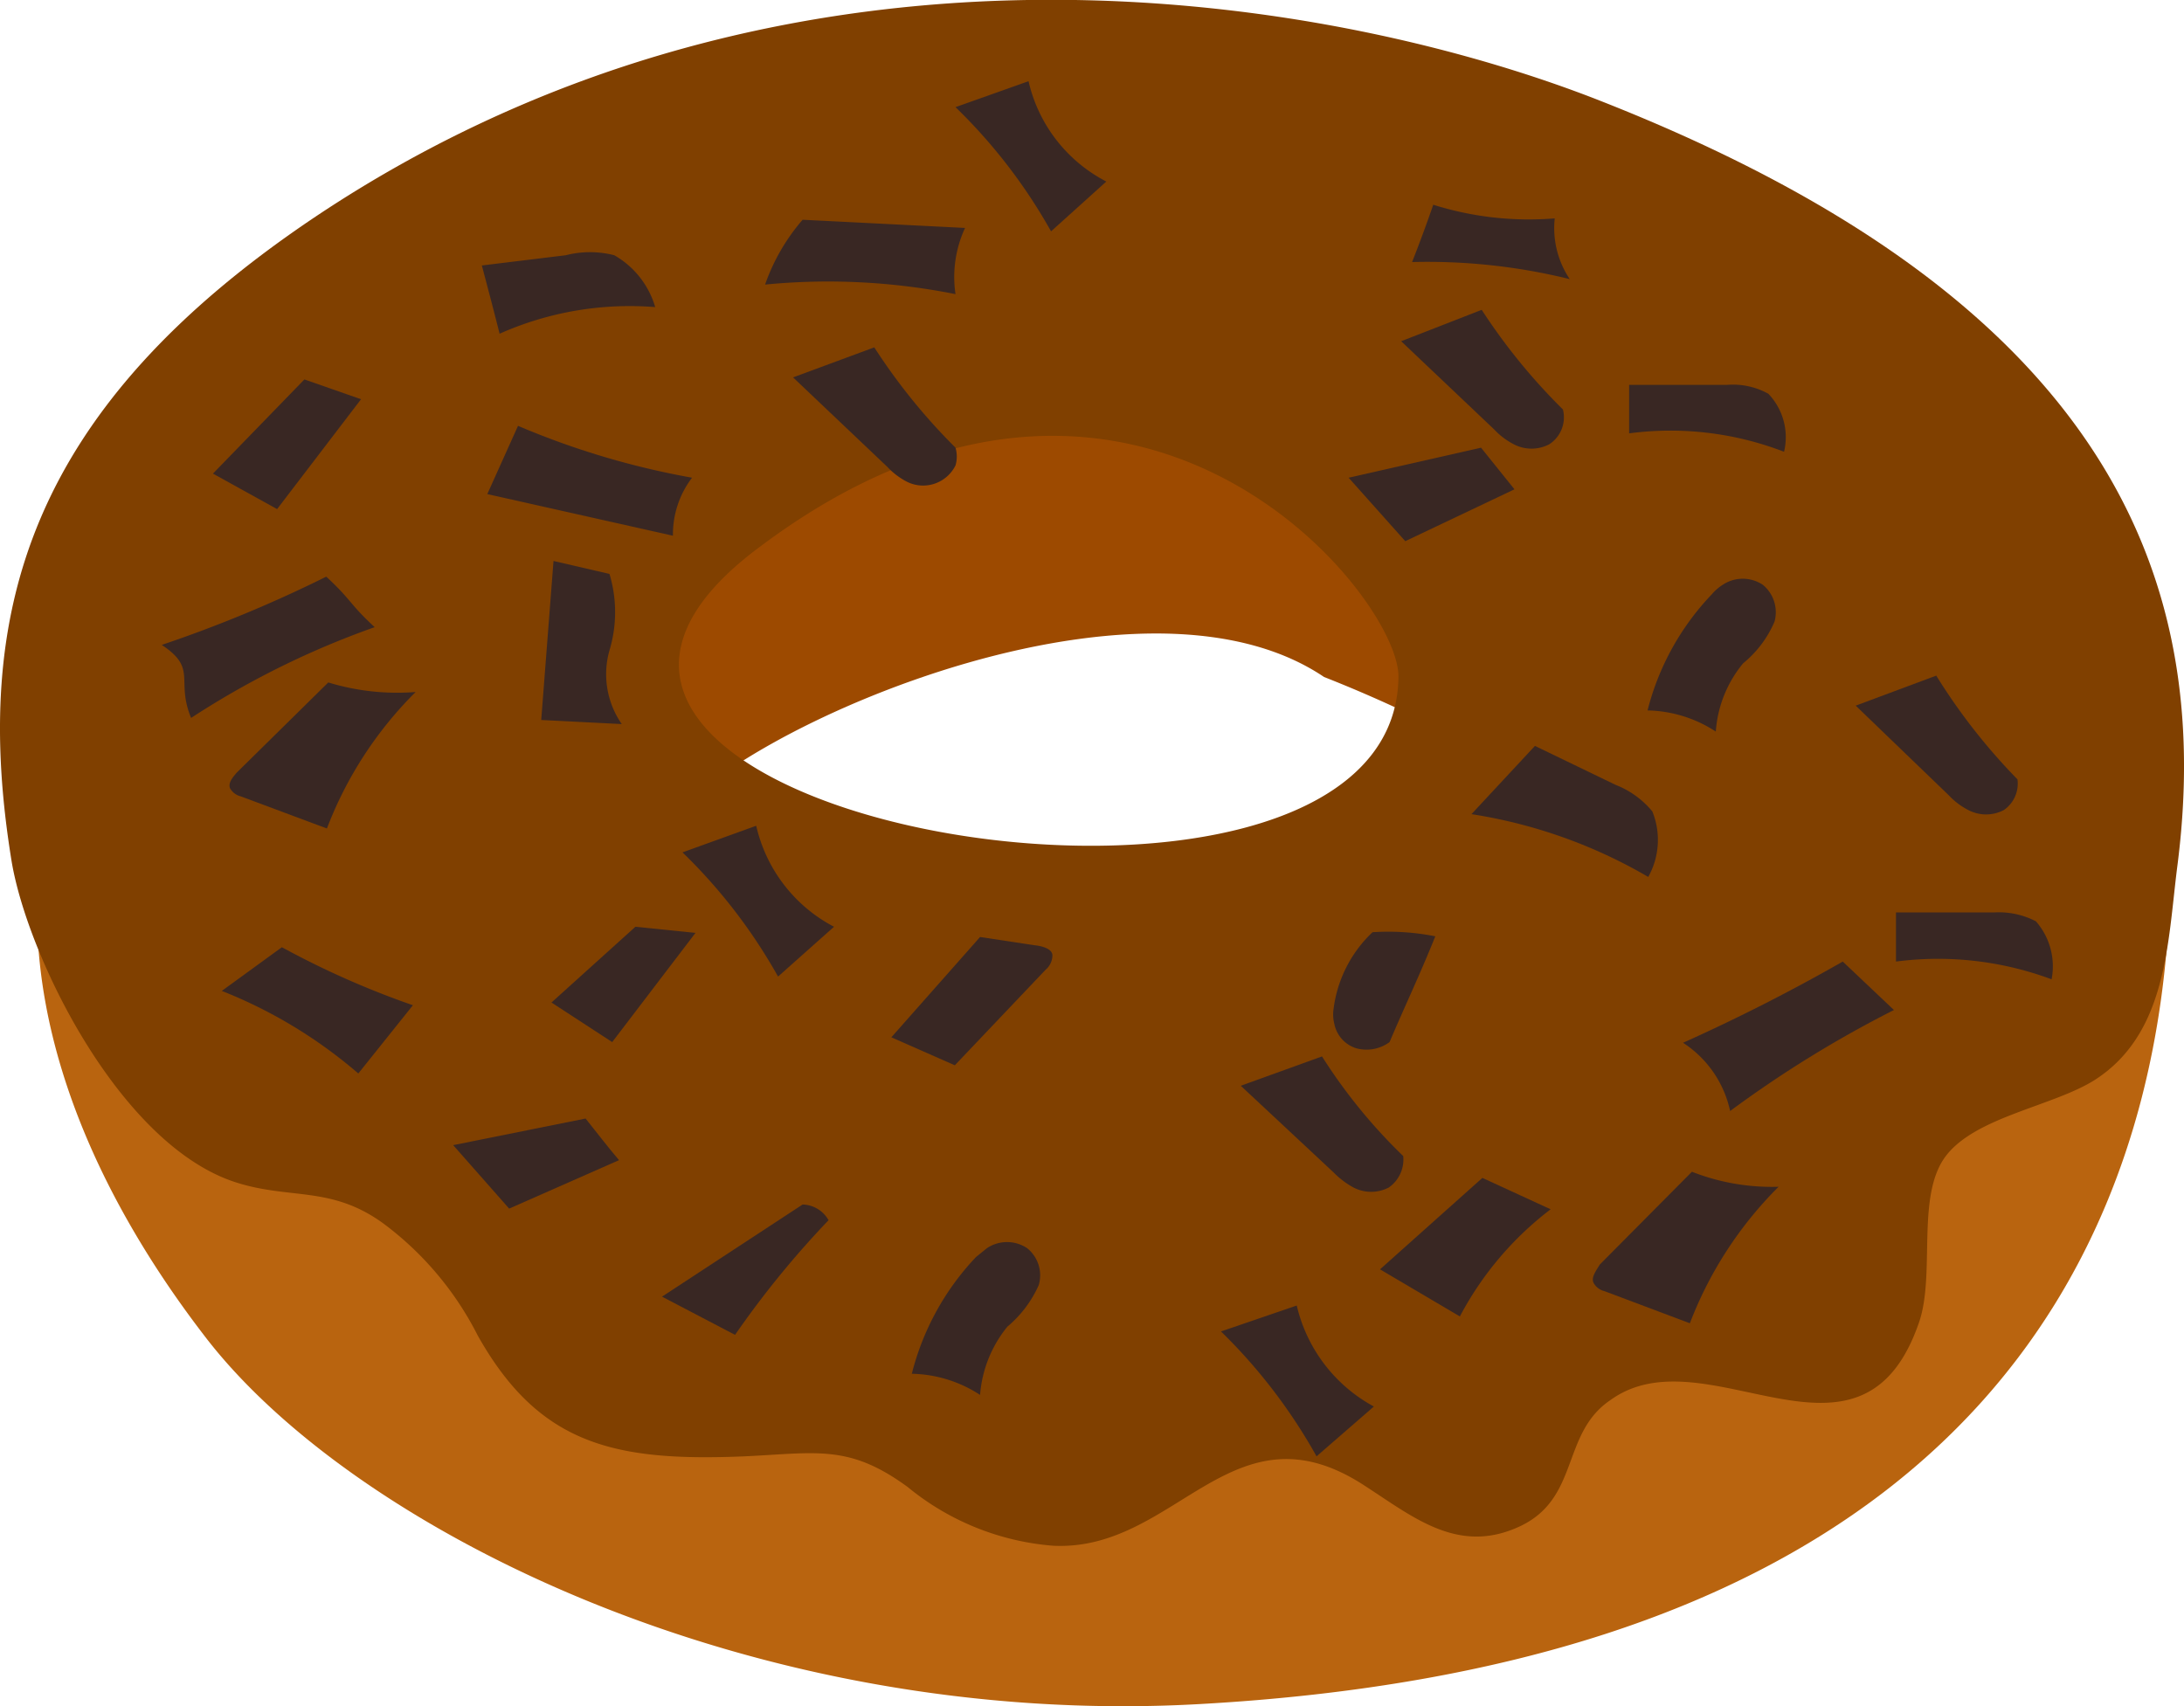 <svg xmlns="http://www.w3.org/2000/svg" viewBox="0 0 32 25"><title>Rosquilla_CAreq_TChoc</title><g id="Capa_2" data-name="Capa 2"><g id="Capa_1-2" data-name="Capa 1"><g id="Grupo_638" data-name="Grupo 638"><g id="Componente_9" data-name="Componente 9"><g id="Grupo_552-2" data-name="Grupo 552-2"><path id="Trazado_357-2" data-name="Trazado 357-2" d="M31.18,8.06C30.53,6,20.73,1.82,14.33,2.92c-2.18.38-4,1.58-5.87,2.22C-1,8.39-.83,14.6,3,19.58c2.15,2.81,8,5.76,14.58,5.39C36.22,23.93,31.18,8.06,31.18,8.06ZM19.53,14.91H16.59c-.8,0-3.12-.21-3.39-.16-.51.29-.92-.16-1.55-.06-1.07-.44-1.32-1-2-2.31-.11-1.12,6.83-4.58,9.83-2.54a17.4,17.4,0,0,1,2.33,1.25.52.52,0,0,1,.1.11c1.12.71-1.05-.78,0,0C24.2,12.87,20.57,15.64,19.53,14.91Z" fill="#b9640f"/><path id="Trazado_358-2" data-name="Trazado 358-2" d="M2.56,11.83c.07.22.15.44.23.65l.59,0c1.64.11,3.27-.13,4.9,0l1.5.1c0-.07,0-.14-.08-.2-.11-1.12,6.69-4.49,9.7-2.46a19.79,19.79,0,0,1,2.46,1.17.52.52,0,0,1,.1.11c.64.41,1.26.86,1.87,1.31.93-.42,1.86-.85,2.82-1.23a29.89,29.89,0,0,1,4.89-1.69,13.58,13.58,0,0,0-.36-1.53C30.53,6,20.73,1.82,14.33,2.92c-2.18.38-4,1.58-5.87,2.22-4,1.38-6.28,3.29-7.29,5.41A1.79,1.79,0,0,1,2.56,11.83Z" fill="#9d4a00"/></g></g><g id="Componente_5" data-name="Componente 5"><path id="Trazado_359-2" data-name="Trazado 359-2" d="M28.12,19.37c.24-.71-.05-1.85.39-2.43s1.58-.73,2.19-1.12c1.05-.68,1.06-2,1.2-3.11.57-4.37-1.17-8.36-8.42-11.22C19.72,0,11.72-1.56,4.63,3.17.4,6-.42,9,.17,12.62.4,14,1.73,16.73,3.41,17.31c.82.28,1.43.05,2.21.62A4.68,4.68,0,0,1,7,19.57c.9,1.6,2,1.85,3.91,1.77,1.06-.05,1.53-.18,2.39.45a3.83,3.83,0,0,0,2.13.86c1.81.09,2.63-2.16,4.58-.87.71.46,1.36,1,2.25.59s.61-1.36,1.33-1.85C25,19.49,27.27,21.86,28.12,19.37ZM11.15,8c5.46-4.08,9.36.72,9.34,1.92C20.44,14.53,5.72,12,11.15,8Z" fill="#804000"/></g><g id="Componente_3-2" data-name="Componente 3-2"><path id="Trazado_1744-2" data-name="Trazado 1744-2" d="M25.91,5.77a1.07,1.07,0,0,0-.61-.13l-1.43,0c0,.24,0,.48,0,.71a4.62,4.62,0,0,1,2.27.27A.92.92,0,0,0,25.91,5.77Z" fill="#392723"/><path id="Trazado_1745-2" data-name="Trazado 1745-2" d="M29.83,13.5a1.18,1.18,0,0,0-.61-.13l-1.44,0c0,.24,0,.48,0,.72a4.77,4.77,0,0,1,2.28.26A1,1,0,0,0,29.83,13.5Z" fill="#392723"/><path id="Trazado_1746-2" data-name="Trazado 1746-2" d="M27.75,14.8,27,14.09c-.77.44-1.56.84-2.34,1.19a1.59,1.59,0,0,1,.69,1A16.71,16.71,0,0,1,27.75,14.8Z" fill="#392723"/><path id="Trazado_1747-2" data-name="Trazado 1747-2" d="M5.49,9.19c-.37-.34-.34-.4-.71-.74a19.2,19.2,0,0,1-2.41,1c.53.35.2.51.43,1.07A12.57,12.57,0,0,1,5.49,9.19Z" fill="#392723"/><path id="Trazado_1748-2" data-name="Trazado 1748-2" d="M24.21,11.89a1.32,1.32,0,0,0-.54-.39l-1.18-.57-.93,1a7.36,7.36,0,0,1,2.59.92A1.11,1.11,0,0,0,24.21,11.89Z" fill="#392723"/><path id="Trazado_1749-2" data-name="Trazado 1749-2" d="M7.59,6.24l-.45,1,2.72.61A1.37,1.37,0,0,1,10.14,7,11.79,11.79,0,0,1,7.59,6.24Z" fill="#392723"/><path id="Trazado_1750-2" data-name="Trazado 1750-2" d="M14.14,3.34l-2.38-.12a2.92,2.92,0,0,0-.55.95A9.52,9.52,0,0,1,14,4.31,1.71,1.71,0,0,1,14.14,3.34Z" fill="#392723"/><path id="Trazado_1751-2" data-name="Trazado 1751-2" d="M7.93,10.55l1.18.06a1.28,1.28,0,0,1-.18-1.08,1.94,1.94,0,0,0,0-1.12l-.82-.19Z" fill="#392723"/><path id="Trazado_1752-2" data-name="Trazado 1752-2" d="M22.19,7.17l-.49-.61L19.76,7l.83.93Z" fill="#392723"/><path id="Trazado_1753-2" data-name="Trazado 1753-2" d="M9.07,17c-.17-.2-.33-.41-.49-.61l-1.94.39.82.93Z" fill="#392723"/><path id="Trazado_1754-2" data-name="Trazado 1754-2" d="M26,9.11a.52.52,0,0,0-.17-.54.53.53,0,0,0-.59,0,.7.7,0,0,0-.16.14,3.82,3.82,0,0,0-.94,1.7,1.89,1.89,0,0,1,1,.31,1.76,1.76,0,0,1,.4-1A1.6,1.6,0,0,0,26,9.11Z" fill="#392723"/><path id="Trazado_1755-2" data-name="Trazado 1755-2" d="M15.22,18.83a.51.51,0,0,0-.17-.54.53.53,0,0,0-.59,0l-.16.13a3.85,3.85,0,0,0-.94,1.71,1.89,1.89,0,0,1,1,.31,1.8,1.8,0,0,1,.4-1A1.69,1.69,0,0,0,15.22,18.83Z" fill="#392723"/><path id="Trazado_1756-2" data-name="Trazado 1756-2" d="M8.08,14.69l.89.58,1.22-1.6-.88-.09Z" fill="#392723"/><path id="Trazado_1757-2" data-name="Trazado 1757-2" d="M3.37,11.55a.25.25,0,0,0,.16.12l1.26.47a5.66,5.66,0,0,1,1.3-2A3.45,3.45,0,0,1,4.81,10L3.47,11.32C3.41,11.39,3.34,11.47,3.37,11.55Z" fill="#392723"/><path id="Trazado_1758-2" data-name="Trazado 1758-2" d="M23.35,18.8a.25.25,0,0,0,.16.12l1.25.47a5.69,5.69,0,0,1,1.3-2,3.21,3.21,0,0,1-1.27-.22l-1.35,1.36C23.38,18.63,23.31,18.72,23.35,18.8Z" fill="#392723"/><path id="Trazado_1759-2" data-name="Trazado 1759-2" d="M21.39,19.29a4.77,4.77,0,0,1,1.33-1.57l-1-.46L20.22,18.6Z" fill="#392723"/><path id="Trazado_1760-2" data-name="Trazado 1760-2" d="M9.7,19l1.07.56a13.76,13.76,0,0,1,1.37-1.68.45.45,0,0,0-.38-.23Z" fill="#392723"/><path id="Trazado_1761-2" data-name="Trazado 1761-2" d="M4.46,5.56,3.12,6.94l.94.52L5.29,5.85Z" fill="#392723"/><path id="Trazado_1762-2" data-name="Trazado 1762-2" d="M9,3.74a1.43,1.43,0,0,0-.71,0l-1.23.15c.09.34.18.68.26,1a4.69,4.69,0,0,1,2.28-.39A1.29,1.29,0,0,0,9,3.74Z" fill="#392723"/><path id="Trazado_1763-2" data-name="Trazado 1763-2" d="M28.55,11.65a1.06,1.06,0,0,0,.29.22.56.56,0,0,0,.52,0,.47.47,0,0,0,.2-.45A8.8,8.8,0,0,1,28.37,9.9l-1.18.44Z" fill="#392723"/><path id="Trazado_1764-2" data-name="Trazado 1764-2" d="M19.54,17.18a1.23,1.23,0,0,0,.29.22.56.56,0,0,0,.52,0,.5.5,0,0,0,.21-.46,7.92,7.92,0,0,1-1.19-1.46l-1.19.43Z" fill="#392723"/><path id="Trazado_1765-2" data-name="Trazado 1765-2" d="M21.89,6.29a1.06,1.06,0,0,0,.29.22.56.56,0,0,0,.52,0A.47.47,0,0,0,22.9,6a8.73,8.73,0,0,1-1.19-1.46L20.53,5Z" fill="#392723"/><path id="Trazado_1766-2" data-name="Trazado 1766-2" d="M13,6.84a1.06,1.06,0,0,0,.29.22A.53.53,0,0,0,14,6.82a.46.46,0,0,0,0-.26,8.8,8.8,0,0,1-1.19-1.47l-1.19.44Z" fill="#392723"/><path id="Trazado_1767-2" data-name="Trazado 1767-2" d="M22.78,3.2A4.66,4.66,0,0,1,21,3c-.1.29-.2.56-.31.84A8.7,8.7,0,0,1,23,4.09,1.34,1.34,0,0,1,22.78,3.2Z" fill="#392723"/><path id="Trazado_1768-2" data-name="Trazado 1768-2" d="M12.22,13.58a2.23,2.23,0,0,1-1.14-1.48L10,12.49a7.9,7.9,0,0,1,1.4,1.82Z" fill="#392723"/><path id="Trazado_1769-2" data-name="Trazado 1769-2" d="M16.21,2.66a2.21,2.21,0,0,1-1.14-1.47L14,1.57a7.9,7.9,0,0,1,1.4,1.82Z" fill="#392723"/><path id="Trazado_1770-2" data-name="Trazado 1770-2" d="M20.13,20.61A2.27,2.27,0,0,1,19,19.13l-1.11.38a8,8,0,0,1,1.4,1.83Z" fill="#392723"/><path id="Trazado_1771-2" data-name="Trazado 1771-2" d="M19.55,15a.47.47,0,0,0,.32.36.57.57,0,0,0,.49-.09c.22-.52.45-1,.67-1.55a3.54,3.54,0,0,0-.92-.06,1.87,1.87,0,0,0-.57,1.12A.55.55,0,0,0,19.55,15Z" fill="#392723"/><path id="Trazado_1772-2" data-name="Trazado 1772-2" d="M15.42,14c0-.1-.16-.14-.27-.15l-.79-.12-1.3,1.47.93.41,1.33-1.4A.28.28,0,0,0,15.42,14Z" fill="#392723"/><path id="Trazado_1773-2" data-name="Trazado 1773-2" d="M3.25,14.52a7,7,0,0,1,2,1.21l.8-1a12.72,12.72,0,0,1-1.92-.85Z" fill="#392723"/></g></g></g></g></svg>
